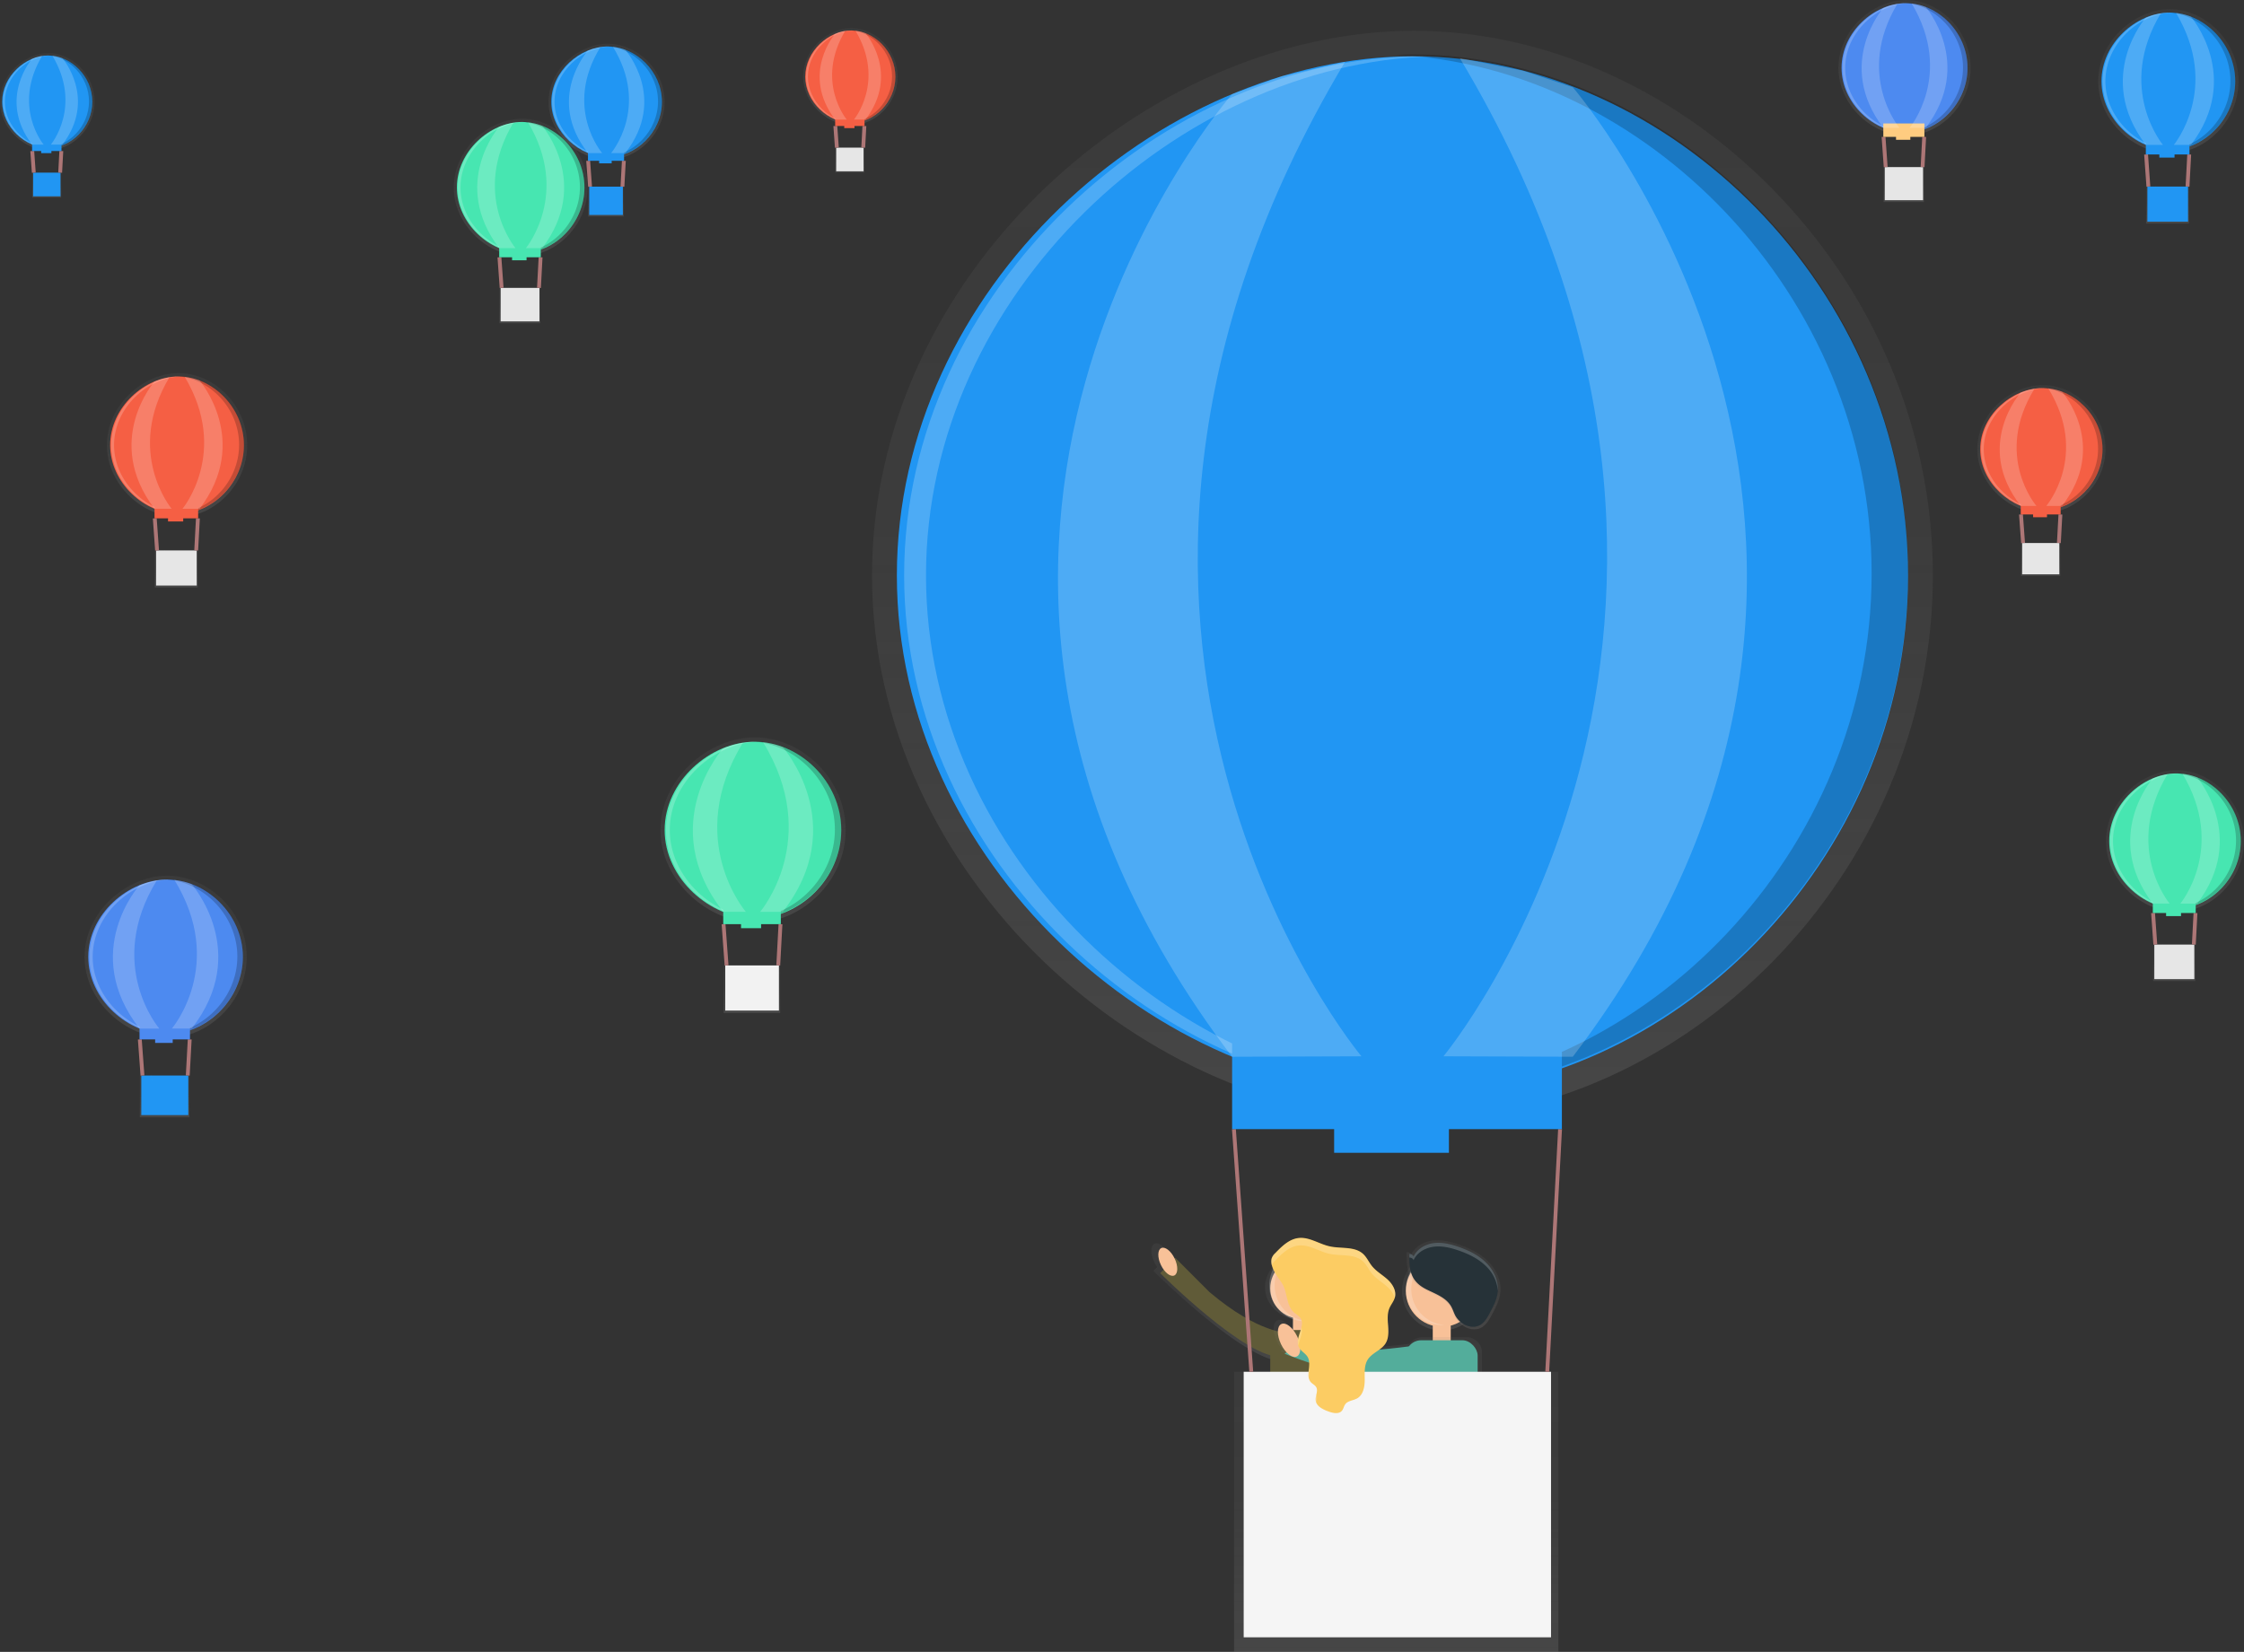 <svg id="a7bb2e51-80ad-4cfa-8751-bcdfc108e8b6" data-name="Layer 1" xmlns="http://www.w3.org/2000/svg" xmlns:xlink="http://www.w3.org/1999/xlink" width="1165.21" height="858" viewBox="0 0 1165.21 858"><rect x="0" y="0" width="1165.21" height="858" fill="#333333" stroke="none"/><defs><linearGradient id="f2f4f6e9-6b95-42bc-91e2-935d3f95e99d" x1="739.11" y1="600.75" x2="739.11" y2="35" gradientUnits="userSpaceOnUse"><stop offset="0" stop-color="gray" stop-opacity="0.25"/><stop offset="0.54" stop-color="gray" stop-opacity="0.12"/><stop offset="1" stop-color="gray" stop-opacity="0.1"/></linearGradient><linearGradient id="f3ab6348-f00d-4f48-ac7c-85d02bfc6ffb" x1="686.68" y1="717.39" x2="686.68" y2="670.55" xlink:href="#f2f4f6e9-6b95-42bc-91e2-935d3f95e99d"/><linearGradient id="0b05ffbc-780b-4703-ab6e-f12613b08fc6" x1="645.13" y1="725.98" x2="645.13" y2="664.77" xlink:href="#f2f4f6e9-6b95-42bc-91e2-935d3f95e99d"/><linearGradient id="fefdaf25-1efa-4566-a839-7466210dd781" x1="748.64" y1="691.12" x2="748.64" y2="649.87" xlink:href="#f2f4f6e9-6b95-42bc-91e2-935d3f95e99d"/><linearGradient id="00faf9d1-f067-4649-a9f7-133b0e619575" x1="726.3" y1="801.01" x2="726.3" y2="704.54" xlink:href="#f2f4f6e9-6b95-42bc-91e2-935d3f95e99d"/><linearGradient id="e0f12371-53e2-4b63-954f-7529306c0fcf" x1="765.68" y1="709.46" x2="765.68" y2="663.19" xlink:href="#f2f4f6e9-6b95-42bc-91e2-935d3f95e99d"/><linearGradient id="0828e378-0415-49ac-805e-ffac983dd77f" x1="725" y1="858" x2="725" y2="712.51" xlink:href="#f2f4f6e9-6b95-42bc-91e2-935d3f95e99d"/><linearGradient id="a59f3b9d-1771-4339-a46e-b16d2b7b7a75" x1="325.86" y1="102.02" x2="325.86" y2="41.73" xlink:href="#f2f4f6e9-6b95-42bc-91e2-935d3f95e99d"/><linearGradient id="127b93fc-e9a8-4a28-b3e8-ddf2259882c5" x1="314.63" y1="112.46" x2="314.63" y2="96.95" xlink:href="#f2f4f6e9-6b95-42bc-91e2-935d3f95e99d"/><linearGradient id="0726a656-e16d-4980-b3fe-a86ba469ed49" x1="96.86" y1="558.16" x2="96.86" y2="473.87" xlink:href="#f2f4f6e9-6b95-42bc-91e2-935d3f95e99d"/><linearGradient id="09a3f343-371f-47c8-af4b-b7896fe83138" x1="85.49" y1="580.32" x2="85.49" y2="558.64" xlink:href="#f2f4f6e9-6b95-42bc-91e2-935d3f95e99d"/><linearGradient id="91620f7c-415a-4efb-8775-05b0b41b95e1" x1="401.86" y1="498.21" x2="401.86" y2="402" xlink:href="#f2f4f6e9-6b95-42bc-91e2-935d3f95e99d"/><linearGradient id="1ac82200-36c7-4144-8a58-4670deda2f7e" x1="390.42" y1="526.19" x2="390.42" y2="501.45" xlink:href="#f2f4f6e9-6b95-42bc-91e2-935d3f95e99d"/><linearGradient id="be26d75a-0455-4f88-8e02-7405c5fe6a65" x1="281.25" y1="152.04" x2="281.25" y2="80.66" xlink:href="#f2f4f6e9-6b95-42bc-91e2-935d3f95e99d"/><linearGradient id="0b2f09ef-1575-4fe8-8a39-bc8009e41251" x1="269.97" y1="167.89" x2="269.97" y2="149.53" xlink:href="#f2f4f6e9-6b95-42bc-91e2-935d3f95e99d"/><linearGradient id="e4790bd4-5801-4457-b473-8cffc98e274c" x1="35.42" y1="97.02" x2="35.42" y2="46.61" xlink:href="#f2f4f6e9-6b95-42bc-91e2-935d3f95e99d"/><linearGradient id="3d7619d0-4e5d-43de-b852-961e26921f74" x1="24.26" y1="102.64" x2="24.26" y2="89.68" xlink:href="#f2f4f6e9-6b95-42bc-91e2-935d3f95e99d"/><linearGradient id="13b49d86-3a6c-4373-8a2b-23927da3a66d" x1="452.42" y1="84.02" x2="452.42" y2="33.61" xlink:href="#f2f4f6e9-6b95-42bc-91e2-935d3f95e99d"/><linearGradient id="e13d1787-a849-404d-9971-b1babf765573" x1="441.26" y1="89.64" x2="441.26" y2="76.68" xlink:href="#f2f4f6e9-6b95-42bc-91e2-935d3f95e99d"/><linearGradient id="8d0e9b9d-b502-4368-bee2-132b20c20719" x1="102.82" y1="287.6" x2="102.82" y2="212.78" xlink:href="#f2f4f6e9-6b95-42bc-91e2-935d3f95e99d"/><linearGradient id="2bbe2ca3-b086-4129-9122-2e4a5aa8bf64" x1="91.51" y1="305.14" x2="91.51" y2="285.9" xlink:href="#f2f4f6e9-6b95-42bc-91e2-935d3f95e99d"/><linearGradient id="6be94b36-c083-4e0b-93be-f3da3b19fa1e" x1="999.82" y1="89.49" x2="999.82" y2="19" xlink:href="#f2f4f6e9-6b95-42bc-91e2-935d3f95e99d"/><linearGradient id="cd7958c8-0c10-490b-9e34-7b85f0d28caa" x1="988.54" y1="104.92" x2="988.54" y2="86.79" xlink:href="#f2f4f6e9-6b95-42bc-91e2-935d3f95e99d"/><linearGradient id="de1c6a66-0b91-463d-a557-a0141dbc776a" x1="1136.82" y1="98.6" x2="1136.82" y2="23.78" xlink:href="#f2f4f6e9-6b95-42bc-91e2-935d3f95e99d"/><linearGradient id="1fff592f-6693-4eb3-9171-bb32ff9687db" x1="1125.51" y1="116.14" x2="1125.51" y2="96.9" xlink:href="#f2f4f6e9-6b95-42bc-91e2-935d3f95e99d"/><linearGradient id="4e6c8e0b-171b-414f-b772-a9b03415ed1d" x1="1070.86" y1="285.65" x2="1070.86" y2="219" xlink:href="#f2f4f6e9-6b95-42bc-91e2-935d3f95e99d"/><linearGradient id="9eb5e881-07ee-4ce5-baa7-4927dd5ad0d0" x1="1059.6" y1="299.19" x2="1059.6" y2="282.05" xlink:href="#f2f4f6e9-6b95-42bc-91e2-935d3f95e99d"/><linearGradient id="b47c5690-0072-4895-bfce-7e12bed9c37f" x1="1140.25" y1="492.61" x2="1140.25" y2="419" xlink:href="#f2f4f6e9-6b95-42bc-91e2-935d3f95e99d"/><linearGradient id="9c3c48fe-271f-491e-9bd0-9e0c46ee695c" x1="1128.95" y1="509.55" x2="1128.95" y2="490.62" xlink:href="#f2f4f6e9-6b95-42bc-91e2-935d3f95e99d"/></defs><title>floating</title><path d="M1014.54,317.87c0,156.23-130.51,282.87-269.47,282.87S463.68,474.1,463.68,317.87,606.11,35,745.07,35,1014.54,161.65,1014.54,317.87Z" transform="translate(-10.88 -19)" fill="url(#f2f4f6e9-6b95-42bc-91e2-935d3f95e99d)"/><path d="M1001.64,317.87c0,148.91-124.4,269.63-256.86,269.63S476.58,466.79,476.58,317.87,612.33,48.24,744.79,48.24,1001.64,169,1001.64,317.87Z" transform="translate(-10.88 -19)" fill="#2196f3"/><path d="M705.6,687.58c0-9.41-8.47-17-18.92-17s-18.92,7.63-18.92,17c0,7.93,6,14.58,14.19,16.48v13.33h9.46V704.06C699.57,702.16,705.6,695.52,705.6,687.58Z" transform="translate(-10.88 -19)" fill="url(#f3ab6348-f00d-4f48-ac7c-85d02bfc6ffb)"/><path d="M637.46,689.71,618.3,670.55l-.38.38,0-.09c-2-4.24-5.4-6.86-7.52-5.85s-2.2,5.28-.17,9.52a16.23,16.23,0,0,0,1.55,2.59l-2,2s49,49,68.14,46.85l3.61-13.36S665.15,713.13,637.46,689.71Z" transform="translate(-10.88 -19)" fill="url(#0b05ffbc-780b-4703-ab6e-f12613b08fc6)"/><circle cx="675.34" cy="669.16" r="15.76" fill="#f8c198"/><rect x="671.4" y="680.99" width="7.88" height="15.76" fill="#f8c198"/><rect x="659.58" y="690.84" width="31.52" height="70.93" rx="8" ry="8" fill="#605b38"/><path d="M679.71,711.27s-15.16.54-40.78-21.14L621.2,672.4l-7.88,7.88s45.32,45.32,63,43.35Z" transform="translate(-10.88 -19)" fill="#605b38"/><ellipse cx="617.26" cy="674.37" rx="3.94" ry="7.88" transform="translate(-241.43 313.32) rotate(-25.56)" fill="#f8c198"/><circle cx="748.64" cy="670.49" r="20.63" fill="url(#fefdaf25-1efa-4566-a839-7466210dd781)"/><circle cx="748.64" cy="670.49" r="18.65" fill="#f8c198"/><rect x="743.97" y="684.48" width="9.33" height="18.65" fill="#f8c198"/><path d="M772.46,713.56h-23.1a7.89,7.89,0,0,0-6.44,3.36c-17.55,2.28-53.66,5.8-57.32-3.36l-1.68,1.26a18.46,18.46,0,0,0-1.23-3.35c-2.32-4.84-6.16-7.83-8.58-6.67s-2.51,6-.19,10.86a17.3,17.3,0,0,0,3,4.42l-1,.77s36.93,15.55,65.59,13.61v58.67a7.91,7.91,0,0,0,7.89,7.89h23.1a7.91,7.91,0,0,0,7.89-7.89V721.44A7.91,7.91,0,0,0,772.46,713.56Z" transform="translate(-10.88 -19)" fill="url(#00faf9d1-f067-4649-a9f7-133b0e619575)"/><rect x="729.98" y="696.14" width="37.3" height="83.93" rx="8" ry="8" fill="#53ad9b"/><path d="M751.35,717.05s-59.45,9.74-64.11-1.92l-9.33,7s44.3,18.65,72.27,11.66S751.35,717.05,751.35,717.05Z" transform="translate(-10.88 -19)" fill="#53ad9b"/><ellipse cx="680.25" cy="715.14" rx="4.66" ry="9.33" transform="translate(-252.86 344.48) rotate(-25.56)" fill="#f8c198"/><path d="M741.29,669.35a2.36,2.36,0,0,1,2.34,1.37c1.92-4.2,6.46-6.77,11-7.36s9.21.51,13.58,2c5.59,1.91,11.06,4.55,15.27,8.69s7,10,6.51,15.87c-.38,4.33-2.47,8.3-4.53,12.12-1.27,2.37-2.65,4.83-4.92,6.26-4.74,3-11.46-.17-14-5.16-.84-1.65-1.36-3.45-2.29-5-2.81-4.84-8.63-6.82-13.64-9.33C741.85,684.36,741.16,678.24,741.29,669.35Z" transform="translate(-10.88 -19)" fill="url(#e0f12371-53e2-4b63-954f-7529306c0fcf)"/><rect x="640.8" y="712.51" width="168.4" height="145.49" fill="url(#0828e378-0415-49ac-805e-ffac983dd77f)"/><rect x="645.79" y="712.51" width="159.59" height="137.92" fill="#f5f5f5"/><line x1="803.41" y1="712.51" x2="810.07" y2="586.48" fill="none" stroke="#ad7676" stroke-miterlimit="10" stroke-width="2"/><line x1="649.73" y1="712.51" x2="640.72" y2="586.48" fill="none" stroke="#ad7676" stroke-miterlimit="10" stroke-width="2"/><path d="M743.7,688.55A18.64,18.64,0,0,1,760.93,670c-.47,0-.94-.07-1.42-.07a18.65,18.65,0,0,0,0,37.3c.48,0,.95,0,1.42-.07A18.64,18.64,0,0,1,743.7,688.55Z" transform="translate(-10.88 -19)" fill="#fff" opacity="0.2"/><path d="M672.75,686.66A18.64,18.64,0,0,1,690,668.08c-.47,0-.94-.07-1.42-.07a18.65,18.65,0,0,0,0,37.3c.48,0,.95,0,1.42-.07A18.64,18.64,0,0,1,672.75,686.66Z" transform="translate(-10.88 -19)" fill="#fff" opacity="0.2"/><path d="M683.11,701a18.87,18.87,0,0,1,2.82,2.3c3.35,4.17-3,10.63-.62,15.43,1.05,2.12,3.55,3.2,4.67,5.28,2.13,3.95-1.44,9.73,1.65,13,.83.87,2,1.38,2.65,2.4,1.25,2-.5,4.66-.22,7,.35,3,3.63,4.6,6.46,5.66,2.41.9,5.57,1.62,7.21-.37.79-1,.94-2.31,1.68-3.32,1.38-1.89,4.16-1.9,6.19-3.06,3.15-1.8,3.92-6,3.92-9.61s-.36-7.55,1.62-10.6c2.24-3.46,6.89-4.75,9.13-8.21,3.39-5.26-.35-12.61,2.07-18.38.84-2,2.38-3.69,2.88-5.79.83-3.47-1.39-7-4-9.33s-5.87-4.16-8.08-7c-1.55-2-2.56-4.35-4.39-6.06-4.44-4.14-11.5-2.66-17.43-4-5.49-1.19-10.55-4.95-16.14-4.32-4.89.55-8.71,4.31-12.12,7.86a6.29,6.29,0,0,0-1.9,2.92c-1,4.83,3.69,9.8,5.75,13.34C679.54,690.88,678.73,697.33,683.11,701Z" transform="translate(-10.88 -19)" fill="#fccc63"/><g opacity="0.2"><path d="M673,673.79c3.41-3.55,7.23-7.31,12.12-7.86,5.58-.63,10.65,3.13,16.14,4.32,5.93,1.29,13-.19,17.43,4,1.83,1.71,2.84,4.1,4.39,6.06,2.21,2.79,5.43,4.58,8.08,7a12.9,12.9,0,0,1,3.95,5.88c0-.11.07-.22.1-.33.83-3.47-1.39-7-4.05-9.33s-5.87-4.16-8.08-7c-1.55-2-2.56-4.35-4.39-6.06-4.44-4.14-11.5-2.66-17.43-4-5.49-1.19-10.55-4.95-16.14-4.32-4.89.55-8.71,4.31-12.12,7.86a6.29,6.29,0,0,0-1.9,2.92,7.58,7.58,0,0,0,.13,3.32A7.35,7.35,0,0,1,673,673.79Z" transform="translate(-10.88 -19)" fill="#fff"/><path d="M694.4,743.43a9.29,9.29,0,0,0-.34,3,4.32,4.32,0,0,0,.27,1.08C694.65,746.09,695,744.66,694.4,743.43Z" transform="translate(-10.88 -19)" fill="#fff"/><path d="M690.57,729.59a18.28,18.28,0,0,0-.12,5A18.73,18.73,0,0,0,690.57,729.59Z" transform="translate(-10.88 -19)" fill="#fff"/><path d="M731.69,712.36a46.51,46.51,0,0,0-.17-6.52A46.24,46.24,0,0,0,731.69,712.36Z" transform="translate(-10.88 -19)" fill="#fff"/><path d="M719.48,736.82c0-.36,0-.72,0-1.07,0-.18,0-.36,0-.54C719.49,735.75,719.48,736.29,719.48,736.82Z" transform="translate(-10.88 -19)" fill="#fff"/><path d="M686.66,708.42c-.72,3.15-2.55,6.61-1.65,9.55C685.71,714.68,687.63,711.21,686.66,708.42Z" transform="translate(-10.88 -19)" fill="#fff"/></g><path d="M742.7,670.32a2.22,2.22,0,0,1,2.2,1.29c1.81-4,6.08-6.38,10.4-6.94s8.68.48,12.8,1.89c5.27,1.8,10.42,4.29,14.39,8.19s6.62,9.41,6.13,15c-.36,4.08-2.33,7.82-4.27,11.42-1.2,2.23-2.5,4.55-4.64,5.9-4.47,2.81-10.8-.16-13.21-4.86-.79-1.55-1.28-3.25-2.16-4.75-2.65-4.56-8.14-6.42-12.85-8.79C743.22,684.48,742.57,678.71,742.7,670.32Z" transform="translate(-10.88 -19)" fill="#263238"/><path d="M742.7,672.22a2.22,2.22,0,0,1,2.2,1.29c1.81-4,6.08-6.38,10.4-6.94s8.68.48,12.8,1.89c5.27,1.8,10.42,4.29,14.39,8.19a20,20,0,0,1,6.15,12.66c.33-5.41-2.28-10.74-6.15-14.55s-9.12-6.39-14.39-8.19c-4.12-1.41-8.49-2.45-12.8-1.89s-8.59,3-10.4,6.94a2.22,2.22,0,0,0-2.2-1.29c0,.81,0,1.6,0,2.36C742.69,672.53,742.69,672.37,742.7,672.22Z" transform="translate(-10.88 -19)" fill="#fff" opacity="0.2"/><rect x="692.76" y="577.96" width="59.6" height="20.81" fill="#2196f3"/><g opacity="0.2"><path d="M744.79,47.3c-3.16,0-6.31.09-9.47.23,128.86,5.56,247.41,124,247.41,269.4S864.17,580.77,735.32,586.33c3.16.14,6.32.23,9.47.23,132.45,0,256.86-120.72,256.86-269.63S877.24,47.3,744.79,47.3Z" transform="translate(-10.88 -19)"/></g><g opacity="0.2"><path d="M491.71,317.87c0-146.78,131.9-266.17,262.53-269.55-1.89,0-3.78-.08-5.67-.08C616.12,48.24,480.36,169,480.36,317.87S616.12,587.5,748.57,587.5c1.89,0,3.78,0,5.67-.08C623.62,584,491.71,464.66,491.71,317.87Z" transform="translate(-10.88 -19)" fill="#fff"/></g><rect x="639.78" y="530.66" width="171.24" height="55.82" fill="#2196f3"/><path d="M650.65,67.88s-203.4,232.49,0,500l67.17-.23s-185.43-221-8.51-516.55L676.2,58.65Z" transform="translate(-10.88 -19)" fill="#fff" opacity="0.2"/><path d="M827.57,64.33s203.4,236,0,503.54l-67.17-.23s185.43-222.88,8.51-518.44L802,55.81Z" transform="translate(-10.88 -19)" fill="#fff" opacity="0.2"/><path d="M356,71.87C356,88.52,341.72,102,326.52,102s-30.79-13.5-30.79-30.14,15.58-30.14,30.79-30.14S356,55.23,356,71.87Z" transform="translate(-10.88 -19)" fill="url(#a59f3b9d-1771-4339-a46e-b16d2b7b7a75)"/><path d="M354.59,71.87c0,15.87-13.61,28.73-28.1,28.73s-29.35-12.86-29.35-28.73S312,43.14,326.49,43.14,354.59,56,354.59,71.87Z" transform="translate(-10.88 -19)" fill="#2196f3"/><rect x="305.42" y="96.95" width="18.43" height="15.5" fill="url(#127b93fc-e9a8-4a28-b3e8-ddf2259882c5)"/><rect x="305.97" y="96.95" width="17.46" height="14.7" fill="#2196f3"/><line x1="323.21" y1="96.95" x2="323.94" y2="83.52" fill="none" stroke="#ad7676" stroke-miterlimit="10" stroke-width="2"/><line x1="306.4" y1="96.95" x2="305.41" y2="83.52" fill="none" stroke="#ad7676" stroke-miterlimit="10" stroke-width="2"/><g opacity="0.2"><path d="M321,117.22a1,1,0,0,0,0,.32.45.45,0,0,0,0,.11A.65.65,0,0,0,321,117.22Z" transform="translate(-10.88 -19)" fill="#fff"/><path d="M320.55,115.75a1.9,1.9,0,0,0,0,.53A1.94,1.94,0,0,0,320.55,115.75Z" transform="translate(-10.88 -19)" fill="#fff"/><path d="M323.72,116.52s0-.08,0-.11v-.06C323.72,116.41,323.72,116.46,323.72,116.52Z" transform="translate(-10.88 -19)" fill="#fff"/></g><rect x="311.1" y="82.62" width="6.52" height="2.22" fill="#2196f3"/><g opacity="0.2"><path d="M326.49,43l-1,0c14.1.59,27.07,13.22,27.07,28.71s-13,28.12-27.07,28.71l1,0c14.49,0,28.1-12.86,28.1-28.73S341,43,326.49,43Z" transform="translate(-10.88 -19)"/></g><g opacity="0.2"><path d="M298.8,71.87c0-15.64,14.43-28.36,28.72-28.72h-.62c-14.49,0-29.35,12.86-29.35,28.73s14.85,28.73,29.35,28.73h.62C313.23,100.24,298.8,87.52,298.8,71.87Z" transform="translate(-10.88 -19)" fill="#fff"/></g><rect x="305.31" y="77.57" width="18.74" height="5.95" fill="#2196f3"/><path d="M316.19,45.23s-22.26,24.77,0,53.28l7.35,0s-20.29-23.55-.93-55l-3.62.81Z" transform="translate(-10.88 -19)" fill="#fff" opacity="0.2"/><path d="M335.54,44.86s22.26,25.15,0,53.66l-7.35,0s20.29-23.75.93-55.25l3.62.71Z" transform="translate(-10.88 -19)" fill="#fff" opacity="0.2"/><path d="M139,516c0,23.28-20,42.15-41.22,42.15s-43-18.87-43-42.15,21.79-42.15,43-42.15S139,492.74,139,516Z" transform="translate(-10.88 -19)" fill="url(#0726a656-e16d-4980-b3fe-a86ba469ed49)"/><path d="M137,516c0,22.19-19,40.17-39.29,40.17s-41-18-41-40.17,20.77-40.17,41-40.17S137,493.83,137,516Z" transform="translate(-10.88 -19)" fill="#4d8af0"/><rect x="72.61" y="558.64" width="25.76" height="21.68" fill="url(#09a3f343-371f-47c8-af4b-b7896fe83138)"/><rect x="73.37" y="558.64" width="24.41" height="20.55" fill="#2196f3"/><line x1="97.49" y1="558.64" x2="98.51" y2="539.87" fill="none" stroke="#ad7676" stroke-miterlimit="10" stroke-width="2"/><line x1="73.98" y1="558.64" x2="72.6" y2="539.87" fill="none" stroke="#ad7676" stroke-miterlimit="10" stroke-width="2"/><g opacity="0.2"><path d="M90,579.42a1.35,1.35,0,0,0-.05.45.63.63,0,0,0,0,.16A.91.91,0,0,0,90,579.42Z" transform="translate(-10.88 -19)" fill="#fff"/><path d="M89.44,577.36a2.65,2.65,0,0,0,0,.74A2.72,2.72,0,0,0,89.44,577.36Z" transform="translate(-10.88 -19)" fill="#fff"/><path d="M93.86,578.44c0-.05,0-.11,0-.16v-.08C93.86,578.28,93.86,578.36,93.86,578.44Z" transform="translate(-10.88 -19)" fill="#fff"/></g><rect x="80.56" y="538.6" width="9.12" height="3.1" fill="#4d8af0"/><g opacity="0.2"><path d="M97.73,475.7c-.48,0-1,0-1.45,0,19.71.83,37.85,18.48,37.85,40.14S116,555.18,96.28,556c.48,0,1,0,1.45,0,20.26,0,39.29-18,39.29-40.17S118,475.7,97.73,475.7Z" transform="translate(-10.88 -19)"/></g><g opacity="0.2"><path d="M59,516c0-21.87,20.18-39.66,40.16-40.16h-.87c-20.26,0-41,18-41,40.17s20.77,40.17,41,40.17h.87C79.2,555.67,59,537.88,59,516Z" transform="translate(-10.88 -19)" fill="#fff"/></g><rect x="72.45" y="531.55" width="26.2" height="8.32" fill="#4d8af0"/><path d="M83.33,478.76s-31.12,34.64,0,74.5l10.28,0s-28.37-32.93-1.3-77l-5.07,1.13Z" transform="translate(-10.88 -19)" fill="#fff" opacity="0.2"/><path d="M110.4,478.24s31.12,35.17,0,75l-10.28,0S128.49,520,101.42,476l5.07,1Z" transform="translate(-10.88 -19)" fill="#fff" opacity="0.2"/><path d="M450,450.1c0,26.57-22.79,48.1-47.05,48.1s-49.13-21.54-49.13-48.1S378.64,402,402.9,402,450,423.54,450,450.1Z" transform="translate(-10.88 -19)" fill="url(#91620f7c-415a-4efb-8775-05b0b41b95e1)"/><path d="M447.7,450.1C447.7,475.43,426,496,402.86,496S356,475.43,356,450.1s23.7-45.85,46.83-45.85S447.7,424.78,447.7,450.1Z" transform="translate(-10.88 -19)" fill="#47e6b1"/><rect x="375.72" y="501.45" width="29.4" height="24.74" fill="url(#1ac82200-36c7-4144-8a58-4670deda2f7e)"/><rect x="376.59" y="501.45" width="27.87" height="23.45" fill="#f2f2f2"/><line x1="404.11" y1="501.45" x2="405.27" y2="480.01" fill="none" stroke="#ad7676" stroke-miterlimit="10" stroke-width="2"/><line x1="377.28" y1="501.45" x2="375.71" y2="480.01" fill="none" stroke="#ad7676" stroke-miterlimit="10" stroke-width="2"/><g opacity="0.2"><path d="M394.06,522.47a1.54,1.54,0,0,0-.06.51.72.72,0,0,0,0,.18A1,1,0,0,0,394.06,522.47Z" transform="translate(-10.88 -19)" fill="#fff"/><path d="M393.39,520.12a3,3,0,0,0,0,.85A3.1,3.1,0,0,0,393.39,520.12Z" transform="translate(-10.88 -19)" fill="#fff"/><path d="M398.44,521.35c0-.06,0-.12,0-.18v-.09C398.44,521.17,398.44,521.26,398.44,521.35Z" transform="translate(-10.88 -19)" fill="#fff"/></g><rect x="384.79" y="478.57" width="10.41" height="3.54" fill="#47e6b1"/><g opacity="0.2"><path d="M402.86,404.09c-.55,0-1.1,0-1.65,0,22.5.95,43.2,21.09,43.2,45.81s-20.7,44.87-43.2,45.81c.55,0,1.1,0,1.65,0,23.13,0,44.85-20.53,44.85-45.85S426,404.09,402.86,404.09Z" transform="translate(-10.88 -19)"/></g><g opacity="0.2"><path d="M358.67,450.1c0-25,23-45.26,45.84-45.84h-1c-23.13,0-46.83,20.53-46.83,45.85S380.39,496,403.52,496h1C381.7,495.37,358.67,475.07,358.67,450.1Z" transform="translate(-10.88 -19)" fill="#fff"/></g><rect x="375.54" y="470.52" width="29.9" height="9.49" fill="#47e6b1"/><path d="M386.42,407.59s-35.52,39.54,0,85l11.73,0s-32.38-37.58-1.49-87.84L390.88,406Z" transform="translate(-10.88 -19)" fill="#fff" opacity="0.2"/><path d="M417.31,407s35.52,40.14,0,85.63l-11.73,0s32.38-37.9,1.49-88.17l5.78,1.13Z" transform="translate(-10.88 -19)" fill="#fff" opacity="0.2"/><path d="M316,116.35c0,19.71-16.47,35.69-34,35.69s-35.5-16-35.5-35.69,18-35.69,35.5-35.69S316,96.64,316,116.35Z" transform="translate(-10.88 -19)" fill="url(#be26d75a-0455-4f88-8e02-7405c5fe6a65)"/><path d="M314.37,116.35c0,18.79-15.69,34-32.41,34s-33.84-15.23-33.84-34,17.13-34,33.84-34S314.37,97.56,314.37,116.35Z" transform="translate(-10.88 -19)" fill="#47e6b1"/><rect x="259.34" y="149.53" width="21.25" height="18.36" fill="url(#0b2f09ef-1575-4fe8-8a39-bc8009e41251)"/><rect x="259.97" y="149.53" width="20.13" height="17.4" fill="#e6e6e6"/><line x1="279.86" y1="149.53" x2="280.7" y2="133.63" fill="none" stroke="#ad7676" stroke-miterlimit="10" stroke-width="2"/><line x1="260.47" y1="149.53" x2="259.33" y2="133.63" fill="none" stroke="#ad7676" stroke-miterlimit="10" stroke-width="2"/><g opacity="0.2"><path d="M275.61,170a1.17,1.17,0,0,0,0,.38.54.54,0,0,0,0,.14A.79.79,0,0,0,275.61,170Z" transform="translate(-10.88 -19)" fill="#fff"/><path d="M275.13,168.29a2.31,2.31,0,0,0,0,.63A2.36,2.36,0,0,0,275.13,168.29Z" transform="translate(-10.88 -19)" fill="#fff"/><path d="M278.78,169.2s0-.09,0-.14V169C278.78,169.07,278.78,169.14,278.78,169.2Z" transform="translate(-10.88 -19)" fill="#fff"/></g><rect x="265.9" y="132.56" width="7.52" height="2.63" fill="#47e6b1"/><g opacity="0.2"><path d="M282,82.21l-1.19,0c16.26.7,31.21,15.65,31.21,34s-15,33.29-31.21,34l1.19,0c16.71,0,32.41-15.23,32.41-34S298.68,82.21,282,82.21Z" transform="translate(-10.88 -19)"/></g><g opacity="0.2"><path d="M250,116.35c0-18.52,16.64-33.58,33.12-34h-.72c-16.71,0-33.84,15.23-33.84,34s17.13,34,33.84,34h.72C266.68,149.93,250,134.87,250,116.35Z" transform="translate(-10.88 -19)" fill="#fff"/></g><rect x="259.21" y="126.59" width="21.6" height="7.04" fill="#47e6b1"/><path d="M270.09,84.81s-25.66,29.33,0,63.08l8.47,0S255.17,120,277.49,82.69l-4.18,1Z" transform="translate(-10.88 -19)" fill="#fff" opacity="0.2"/><path d="M292.41,84.36s25.66,29.78,0,63.53l-8.47,0s23.39-28.12,1.07-65.41l4.18.84Z" transform="translate(-10.88 -19)" fill="#fff" opacity="0.2"/><path d="M60,71.82C60,85.74,48.34,97,36,97S10.88,85.74,10.88,71.82,23.57,46.61,36,46.61,60,57.89,60,71.82Z" transform="translate(-10.88 -19)" fill="url(#e4790bd4-5801-4457-b473-8cffc98e274c)"/><path d="M58.82,71.82c0,13.27-11.09,24-22.89,24S12,85.09,12,71.82s12.1-24,23.9-24S58.82,58.55,58.82,71.82Z" transform="translate(-10.88 -19)" fill="#2196f3"/><rect x="16.75" y="89.68" width="15.01" height="12.96" fill="url(#3d7619d0-4e5d-43de-b852-961e26921f74)"/><rect x="17.2" y="89.68" width="14.22" height="12.29" fill="#2196f3"/><line x1="31.24" y1="89.68" x2="31.84" y2="78.44" fill="none" stroke="#ad7676" stroke-miterlimit="10" stroke-width="2"/><line x1="17.55" y1="89.68" x2="16.75" y2="78.44" fill="none" stroke="#ad7676" stroke-miterlimit="10" stroke-width="2"/><g opacity="0.2"><path d="M31.44,109.74a.83.83,0,0,0,0,.27.38.38,0,0,0,0,.1A.56.56,0,0,0,31.44,109.74Z" transform="translate(-10.88 -19)" fill="#fff"/><path d="M31.1,108.5a1.63,1.63,0,0,0,0,.44A1.67,1.67,0,0,0,31.1,108.5Z" transform="translate(-10.88 -19)" fill="#fff"/><path d="M33.67,109.15s0-.06,0-.1v0S33.67,109.1,33.67,109.15Z" transform="translate(-10.88 -19)" fill="#fff"/></g><rect x="21.38" y="77.69" width="5.31" height="1.85" fill="#2196f3"/><g opacity="0.2"><path d="M35.93,47.7l-.84,0c11.48.5,22,11.05,22,24s-10.56,23.51-22,24l.84,0c11.8,0,22.89-10.76,22.89-24S47.73,47.7,35.93,47.7Z" transform="translate(-10.88 -19)"/></g><g opacity="0.2"><path d="M13.38,71.82c0-13.08,11.75-23.72,23.39-24h-.51c-11.8,0-23.9,10.76-23.9,24s12.1,24,23.9,24h.51C25.13,95.53,13.38,84.9,13.38,71.82Z" transform="translate(-10.88 -19)" fill="#fff"/></g><rect x="16.66" y="73.47" width="15.26" height="4.97" fill="#2196f3"/><path d="M27.54,49.54s-18.13,20.72,0,44.56l6,0S17,74.38,32.77,48l-3,.67Z" transform="translate(-10.88 -19)" fill="#fff" opacity="0.2"/><path d="M43.3,49.22s18.13,21,0,44.87l-6,0s16.52-19.86.76-46.2l3,.59Z" transform="translate(-10.88 -19)" fill="#fff" opacity="0.2"/><path d="M477,58.82C477,72.74,465.34,84,453,84s-25.07-11.29-25.07-25.21S440.57,33.61,453,33.61,477,44.89,477,58.82Z" transform="translate(-10.88 -19)" fill="url(#13b49d86-3a6c-4373-8a2b-23927da3a66d)"/><path d="M475.82,58.82c0,13.27-11.09,24-22.89,24S429,72.09,429,58.82s12.1-24,23.9-24S475.82,45.55,475.82,58.82Z" transform="translate(-10.88 -19)" fill="#f55f44"/><rect x="433.75" y="76.68" width="15.01" height="12.96" fill="url(#e13d1787-a849-404d-9971-b1babf765573)"/><rect x="434.2" y="76.68" width="14.22" height="12.29" fill="#e6e6e6"/><line x1="448.24" y1="76.68" x2="448.84" y2="65.44" fill="none" stroke="#ad7676" stroke-miterlimit="10" stroke-width="2"/><line x1="434.55" y1="76.68" x2="433.75" y2="65.44" fill="none" stroke="#ad7676" stroke-miterlimit="10" stroke-width="2"/><g opacity="0.2"><path d="M448.44,96.74a.83.83,0,0,0,0,.27.38.38,0,0,0,0,.1A.56.56,0,0,0,448.44,96.74Z" transform="translate(-10.88 -19)" fill="#fff"/><path d="M448.1,95.5a1.63,1.63,0,0,0,0,.44A1.67,1.67,0,0,0,448.1,95.5Z" transform="translate(-10.88 -19)" fill="#fff"/><path d="M450.67,96.15s0-.06,0-.1v0S450.67,96.1,450.67,96.15Z" transform="translate(-10.88 -19)" fill="#fff"/></g><rect x="438.38" y="64.69" width="5.31" height="1.85" fill="#f55f44"/><g opacity="0.2"><path d="M452.93,34.7l-.84,0c11.48.5,22,11.05,22,24s-10.56,23.51-22,24l.84,0c11.8,0,22.89-10.76,22.89-24S464.73,34.7,452.93,34.7Z" transform="translate(-10.88 -19)"/></g><g opacity="0.2"><path d="M430.38,58.82c0-13.08,11.75-23.72,23.39-24h-.51c-11.8,0-23.9,10.76-23.9,24s12.1,24,23.9,24h.51C442.13,82.53,430.38,71.9,430.38,58.82Z" transform="translate(-10.88 -19)" fill="#fff"/></g><rect x="433.66" y="60.47" width="15.26" height="4.97" fill="#f55f44"/><path d="M444.54,36.54s-18.13,20.72,0,44.56l6,0S434,61.38,449.77,35l-3,.67Z" transform="translate(-10.88 -19)" fill="#fff" opacity="0.2"/><path d="M460.3,36.22s18.13,21,0,44.87l-6,0s16.52-19.86.76-46.2l3,.59Z" transform="translate(-10.88 -19)" fill="#fff" opacity="0.2"/><path d="M139.25,250.19c0,20.66-17.26,37.41-35.64,37.41s-37.22-16.75-37.22-37.41,18.84-37.41,37.22-37.41S139.25,229.53,139.25,250.19Z" transform="translate(-10.88 -19)" fill="url(#8d0e9b9d-b502-4368-bee2-132b20c20719)"/><path d="M137.54,250.19c0,19.7-16.45,35.66-34,35.66s-35.47-16-35.47-35.66,18-35.66,35.47-35.66S137.54,230.49,137.54,250.19Z" transform="translate(-10.88 -19)" fill="#f55f44"/><rect x="80.38" y="285.9" width="22.27" height="19.24" fill="url(#2bbe2ca3-b086-4129-9122-2e4a5aa8bf64)"/><rect x="81.04" y="285.9" width="21.11" height="18.24" fill="#e6e6e6"/><line x1="101.88" y1="285.9" x2="102.76" y2="269.23" fill="none" stroke="#ad7676" stroke-miterlimit="10" stroke-width="2"/><line x1="81.56" y1="285.9" x2="80.37" y2="269.23" fill="none" stroke="#ad7676" stroke-miterlimit="10" stroke-width="2"/><g opacity="0.2"><path d="M96.9,306.47a1.23,1.23,0,0,0,0,.4.57.57,0,0,0,0,.14A.83.83,0,0,0,96.9,306.47Z" transform="translate(-10.88 -19)" fill="#fff"/><path d="M96.4,304.64a2.42,2.42,0,0,0,0,.66A2.48,2.48,0,0,0,96.4,304.64Z" transform="translate(-10.88 -19)" fill="#fff"/><path d="M100.22,305.6s0-.1,0-.14v-.07C100.22,305.46,100.22,305.53,100.22,305.6Z" transform="translate(-10.88 -19)" fill="#fff"/></g><rect x="87.25" y="268.1" width="7.88" height="2.75" fill="#f55f44"/><g opacity="0.2"><path d="M103.57,214.4l-1.25,0c17,.74,32.72,16.41,32.72,35.63S119.36,285,102.32,285.7l1.25,0c17.52,0,34-16,34-35.66S121.09,214.4,103.57,214.4Z" transform="translate(-10.88 -19)"/></g><g opacity="0.2"><path d="M70.1,250.19c0-19.41,17.45-35.2,34.72-35.65h-.75c-17.52,0-35.47,16-35.47,35.66s18,35.66,35.47,35.66h.75C87.54,285.39,70.1,269.6,70.1,250.19Z" transform="translate(-10.88 -19)" fill="#fff"/></g><rect x="80.24" y="261.85" width="22.65" height="7.38" fill="#f55f44"/><path d="M91.12,217.12s-26.9,30.75,0,66.13l8.88,0S75.48,254,98.88,214.9l-4.38,1Z" transform="translate(-10.88 -19)" fill="#fff" opacity="0.2"/><path d="M114.52,216.66s26.9,31.22,0,66.6l-8.88,0s24.53-29.48,1.13-68.57l4.38.88Z" transform="translate(-10.88 -19)" fill="#fff" opacity="0.2"/><path d="M1034.14,54.25c0,19.47-16.26,35.25-33.58,35.25S965.5,73.71,965.5,54.25,983.25,19,1000.56,19,1034.14,34.78,1034.14,54.25Z" transform="translate(-10.88 -19)" fill="url(#6be94b36-c083-4e0b-93be-f3da3b19fa1e)"/><path d="M1032.53,54.25c0,18.55-15.5,33.6-32,33.6s-33.42-15-33.42-33.6,16.92-33.6,33.42-33.6S1032.53,35.69,1032.53,54.25Z" transform="translate(-10.88 -19)" fill="#4d8af0"/><rect x="978.05" y="86.79" width="20.98" height="18.13" fill="url(#cd7958c8-0c10-490b-9e34-7b85f0d28caa)"/><rect x="978.67" y="86.79" width="19.89" height="17.19" fill="#e6e6e6"/><line x1="998.31" y1="86.79" x2="999.14" y2="71.08" fill="none" stroke="#ad7676" stroke-miterlimit="10" stroke-width="2"/><line x1="979.16" y1="86.79" x2="978.04" y2="71.08" fill="none" stroke="#ad7676" stroke-miterlimit="10" stroke-width="2"/><g opacity="0.2"><path d="M994.25,107.27a1.16,1.16,0,0,0,0,.38.54.54,0,0,0,0,.13A.78.78,0,0,0,994.25,107.27Z" transform="translate(-10.88 -19)" fill="#fff"/><path d="M993.77,105.55a2.28,2.28,0,0,0,0,.62A2.33,2.33,0,0,0,993.77,105.55Z" transform="translate(-10.88 -19)" fill="#fff"/><path d="M997.37,106.45s0-.09,0-.13v-.07C997.37,106.32,997.37,106.38,997.37,106.45Z" transform="translate(-10.88 -19)" fill="#fff"/></g><rect x="984.52" y="70.02" width="7.43" height="2.59" fill="#ffcc80"/><g opacity="0.2"><path d="M1000.53,20.53l-1.18,0c16.06.69,30.83,15.46,30.83,33.57S1015.4,87,999.35,87.7l1.18,0c16.5,0,32-15,32-33.6S1017,20.53,1000.53,20.53Z" transform="translate(-10.88 -19)"/></g><g opacity="0.2"><path d="M969,54.25c0-18.29,16.44-33.17,32.71-33.59H1001c-16.5,0-33.42,15-33.42,33.6s16.92,33.6,33.42,33.6h.71C985.43,87.41,969,72.54,969,54.25Z" transform="translate(-10.88 -19)" fill="#fff"/></g><rect x="977.92" y="64.13" width="21.34" height="6.96" fill="#ffcc80"/><path d="M988.8,23.1s-25.34,29,0,62.3l8.37,0S974.06,57.83,996.1,21l-4.13.94Z" transform="translate(-10.88 -19)" fill="#fff" opacity="0.2"/><path d="M1010.84,22.65s25.34,29.41,0,62.74l-8.37,0s23.11-27.77,1.06-64.6l4.13.83Z" transform="translate(-10.88 -19)" fill="#fff" opacity="0.2"/><path d="M1173.25,61.19c0,20.66-17.26,37.41-35.64,37.41s-37.22-16.75-37.22-37.41,18.84-37.41,37.22-37.41S1173.25,40.53,1173.25,61.19Z" transform="translate(-10.88 -19)" fill="url(#de1c6a66-0b91-463d-a557-a0141dbc776a)"/><path d="M1171.54,61.19c0,19.7-16.45,35.66-34,35.66s-35.47-16-35.47-35.66,18-35.66,35.47-35.66S1171.54,41.49,1171.54,61.19Z" transform="translate(-10.88 -19)" fill="#2196f3"/><rect x="1114.38" y="96.9" width="22.27" height="19.24" fill="url(#1fff592f-6693-4eb3-9171-bb32ff9687db)"/><rect x="1115.04" y="96.9" width="21.11" height="18.24" fill="#2196f3"/><line x1="1135.88" y1="96.9" x2="1136.76" y2="80.23" fill="none" stroke="#ad7676" stroke-miterlimit="10" stroke-width="2"/><line x1="1115.56" y1="96.9" x2="1114.37" y2="80.23" fill="none" stroke="#ad7676" stroke-miterlimit="10" stroke-width="2"/><g opacity="0.2"><path d="M1130.9,117.47a1.23,1.23,0,0,0,0,.4.57.57,0,0,0,0,.14A.83.83,0,0,0,1130.9,117.47Z" transform="translate(-10.88 -19)" fill="#fff"/><path d="M1130.4,115.64a2.42,2.42,0,0,0,0,.66A2.48,2.48,0,0,0,1130.4,115.64Z" transform="translate(-10.88 -19)" fill="#fff"/><path d="M1134.22,116.6s0-.1,0-.14v-.07C1134.22,116.46,1134.22,116.53,1134.22,116.6Z" transform="translate(-10.88 -19)" fill="#fff"/></g><rect x="1121.25" y="79.1" width="7.88" height="2.75" fill="#2196f3"/><g opacity="0.2"><path d="M1137.57,25.4l-1.25,0c17,.74,32.72,16.41,32.72,35.63S1153.36,96,1136.32,96.7l1.25,0c17.52,0,34-16,34-35.66S1155.09,25.4,1137.57,25.4Z" transform="translate(-10.88 -19)"/></g><g opacity="0.2"><path d="M1104.1,61.19c0-19.41,17.45-35.2,34.72-35.65h-.75c-17.52,0-35.47,16-35.47,35.66s18,35.66,35.47,35.66h.75C1121.54,96.39,1104.1,80.6,1104.1,61.19Z" transform="translate(-10.88 -19)" fill="#fff"/></g><rect x="1114.24" y="72.85" width="22.65" height="7.38" fill="#2196f3"/><path d="M1125.12,28.12s-26.9,30.75,0,66.13l8.88,0S1109.48,65,1132.88,25.9l-4.38,1Z" transform="translate(-10.88 -19)" fill="#fff" opacity="0.2"/><path d="M1148.52,27.66s26.9,31.22,0,66.6l-8.88,0s24.53-29.48,1.13-68.57l4.38.88Z" transform="translate(-10.88 -19)" fill="#fff" opacity="0.2"/><path d="M1104.18,252.32c0,18.4-15.79,33.32-32.59,33.32s-34-14.92-34-33.32,17.23-33.32,34-33.32S1104.18,233.92,1104.18,252.32Z" transform="translate(-10.88 -19)" fill="url(#4e6c8e0b-171b-414f-b772-a9b03415ed1d)"/><path d="M1102.62,252.32c0,17.54-15,31.76-31.07,31.76s-32.44-14.22-32.44-31.76,16.42-31.76,32.44-31.76S1102.62,234.78,1102.62,252.32Z" transform="translate(-10.88 -19)" fill="#f55f44"/><rect x="1049.41" y="282.05" width="20.37" height="17.14" fill="url(#9eb5e881-07ee-4ce5-baa7-4927dd5ad0d0)"/><rect x="1050.01" y="282.05" width="19.3" height="16.25" fill="#e6e6e6"/><line x1="1069.08" y1="282.05" x2="1069.88" y2="267.2" fill="none" stroke="#ad7676" stroke-miterlimit="10" stroke-width="2"/><line x1="1050.49" y1="282.05" x2="1049.4" y2="267.2" fill="none" stroke="#ad7676" stroke-miterlimit="10" stroke-width="2"/><g opacity="0.2"><path d="M1065.46,302.45a1.07,1.07,0,0,0,0,.36.5.5,0,0,0,0,.13A.72.72,0,0,0,1065.46,302.45Z" transform="translate(-10.88 -19)" fill="#fff"/><path d="M1065,300.82a2.1,2.1,0,0,0,0,.59A2.15,2.15,0,0,0,1065,300.82Z" transform="translate(-10.88 -19)" fill="#fff"/><path d="M1068.49,301.68s0-.08,0-.13v-.06C1068.49,301.55,1068.49,301.61,1068.49,301.68Z" transform="translate(-10.88 -19)" fill="#fff"/></g><rect x="1055.7" y="266.2" width="7.21" height="2.45" fill="#f55f44"/><g opacity="0.2"><path d="M1071.55,220.45l-1.15,0c15.59.66,29.92,14.61,29.92,31.74s-14.34,31.08-29.92,31.74l1.15,0c16,0,31.07-14.22,31.07-31.76S1087.57,220.45,1071.55,220.45Z" transform="translate(-10.88 -19)"/></g><g opacity="0.2"><path d="M1040.94,252.32c0-17.29,16-31.35,31.75-31.75H1072c-16,0-32.44,14.22-32.44,31.76S1056,284.09,1072,284.09h.69C1056.9,283.68,1040.94,269.61,1040.94,252.32Z" transform="translate(-10.88 -19)" fill="#fff"/></g><rect x="1049.29" y="260.63" width="20.71" height="6.58" fill="#f55f44"/><path d="M1060.17,222.87s-24.6,27.39,0,58.9l8.12,0s-22.43-26-1-60.85l-4,.89Z" transform="translate(-10.88 -19)" fill="#fff" opacity="0.2"/><path d="M1081.56,222.45s24.6,27.81,0,59.32l-8.12,0s22.43-26.26,1-61.07l4,.78Z" transform="translate(-10.88 -19)" fill="#fff" opacity="0.2"/><path d="M1176.09,455.8c0,20.33-17,36.8-35.06,36.8s-36.61-16.48-36.61-36.8S1122.95,419,1141,419,1176.09,435.48,1176.09,455.8Z" transform="translate(-10.88 -19)" fill="url(#b47c5690-0072-4895-bfce-7e12bed9c37f)"/><path d="M1174.41,455.8c0,19.37-16.19,35.08-33.42,35.08s-34.9-15.71-34.9-35.08,17.66-35.08,34.9-35.08S1174.41,436.43,1174.41,455.8Z" transform="translate(-10.88 -19)" fill="#47e6b1"/><rect x="1118" y="490.62" width="21.91" height="18.93" fill="url(#9c3c48fe-271f-491e-9bd0-9e0c46ee695c)"/><rect x="1118.65" y="490.62" width="20.76" height="17.94" fill="#e6e6e6"/><line x1="1139.16" y1="490.62" x2="1140.02" y2="474.22" fill="none" stroke="#ad7676" stroke-miterlimit="10" stroke-width="2"/><line x1="1119.16" y1="490.62" x2="1117.99" y2="474.22" fill="none" stroke="#ad7676" stroke-miterlimit="10" stroke-width="2"/><g opacity="0.2"><path d="M1134.43,511.17a1.21,1.21,0,0,0,0,.39.56.56,0,0,0,0,.14A.81.81,0,0,0,1134.43,511.17Z" transform="translate(-10.88 -19)" fill="#fff"/><path d="M1133.94,509.37a2.38,2.38,0,0,0,0,.65A2.44,2.44,0,0,0,1133.94,509.37Z" transform="translate(-10.88 -19)" fill="#fff"/><path d="M1137.7,510.31s0-.09,0-.14v-.07C1137.7,510.17,1137.7,510.24,1137.7,510.31Z" transform="translate(-10.88 -19)" fill="#fff"/></g><rect x="1124.76" y="473.12" width="7.75" height="2.71" fill="#47e6b1"/><g opacity="0.2"><path d="M1141,420.6l-1.23,0c16.77.72,32.19,16.14,32.19,35.05s-15.42,34.33-32.19,35.05l1.23,0c17.23,0,33.42-15.71,33.42-35.08S1158.22,420.6,1141,420.6Z" transform="translate(-10.88 -19)"/></g><g opacity="0.2"><path d="M1108.06,455.8c0-19.1,17.16-34.63,34.16-35.07h-.74c-17.23,0-34.9,15.71-34.9,35.08s17.66,35.08,34.9,35.08h.74C1125.22,490.44,1108.06,474.9,1108.06,455.8Z" transform="translate(-10.88 -19)" fill="#fff"/></g><rect x="1117.86" y="466.96" width="22.28" height="7.26" fill="#47e6b1"/><path d="M1128.74,423.28s-26.46,30.25,0,65.05l8.74,0s-24.13-28.75-1.11-67.21l-4.31,1Z" transform="translate(-10.88 -19)" fill="#fff" opacity="0.2"/><path d="M1151.76,422.82s26.46,30.71,0,65.52l-8.74,0s24.13-29,1.11-67.45l4.31.86Z" transform="translate(-10.88 -19)" fill="#fff" opacity="0.2"/></svg>
